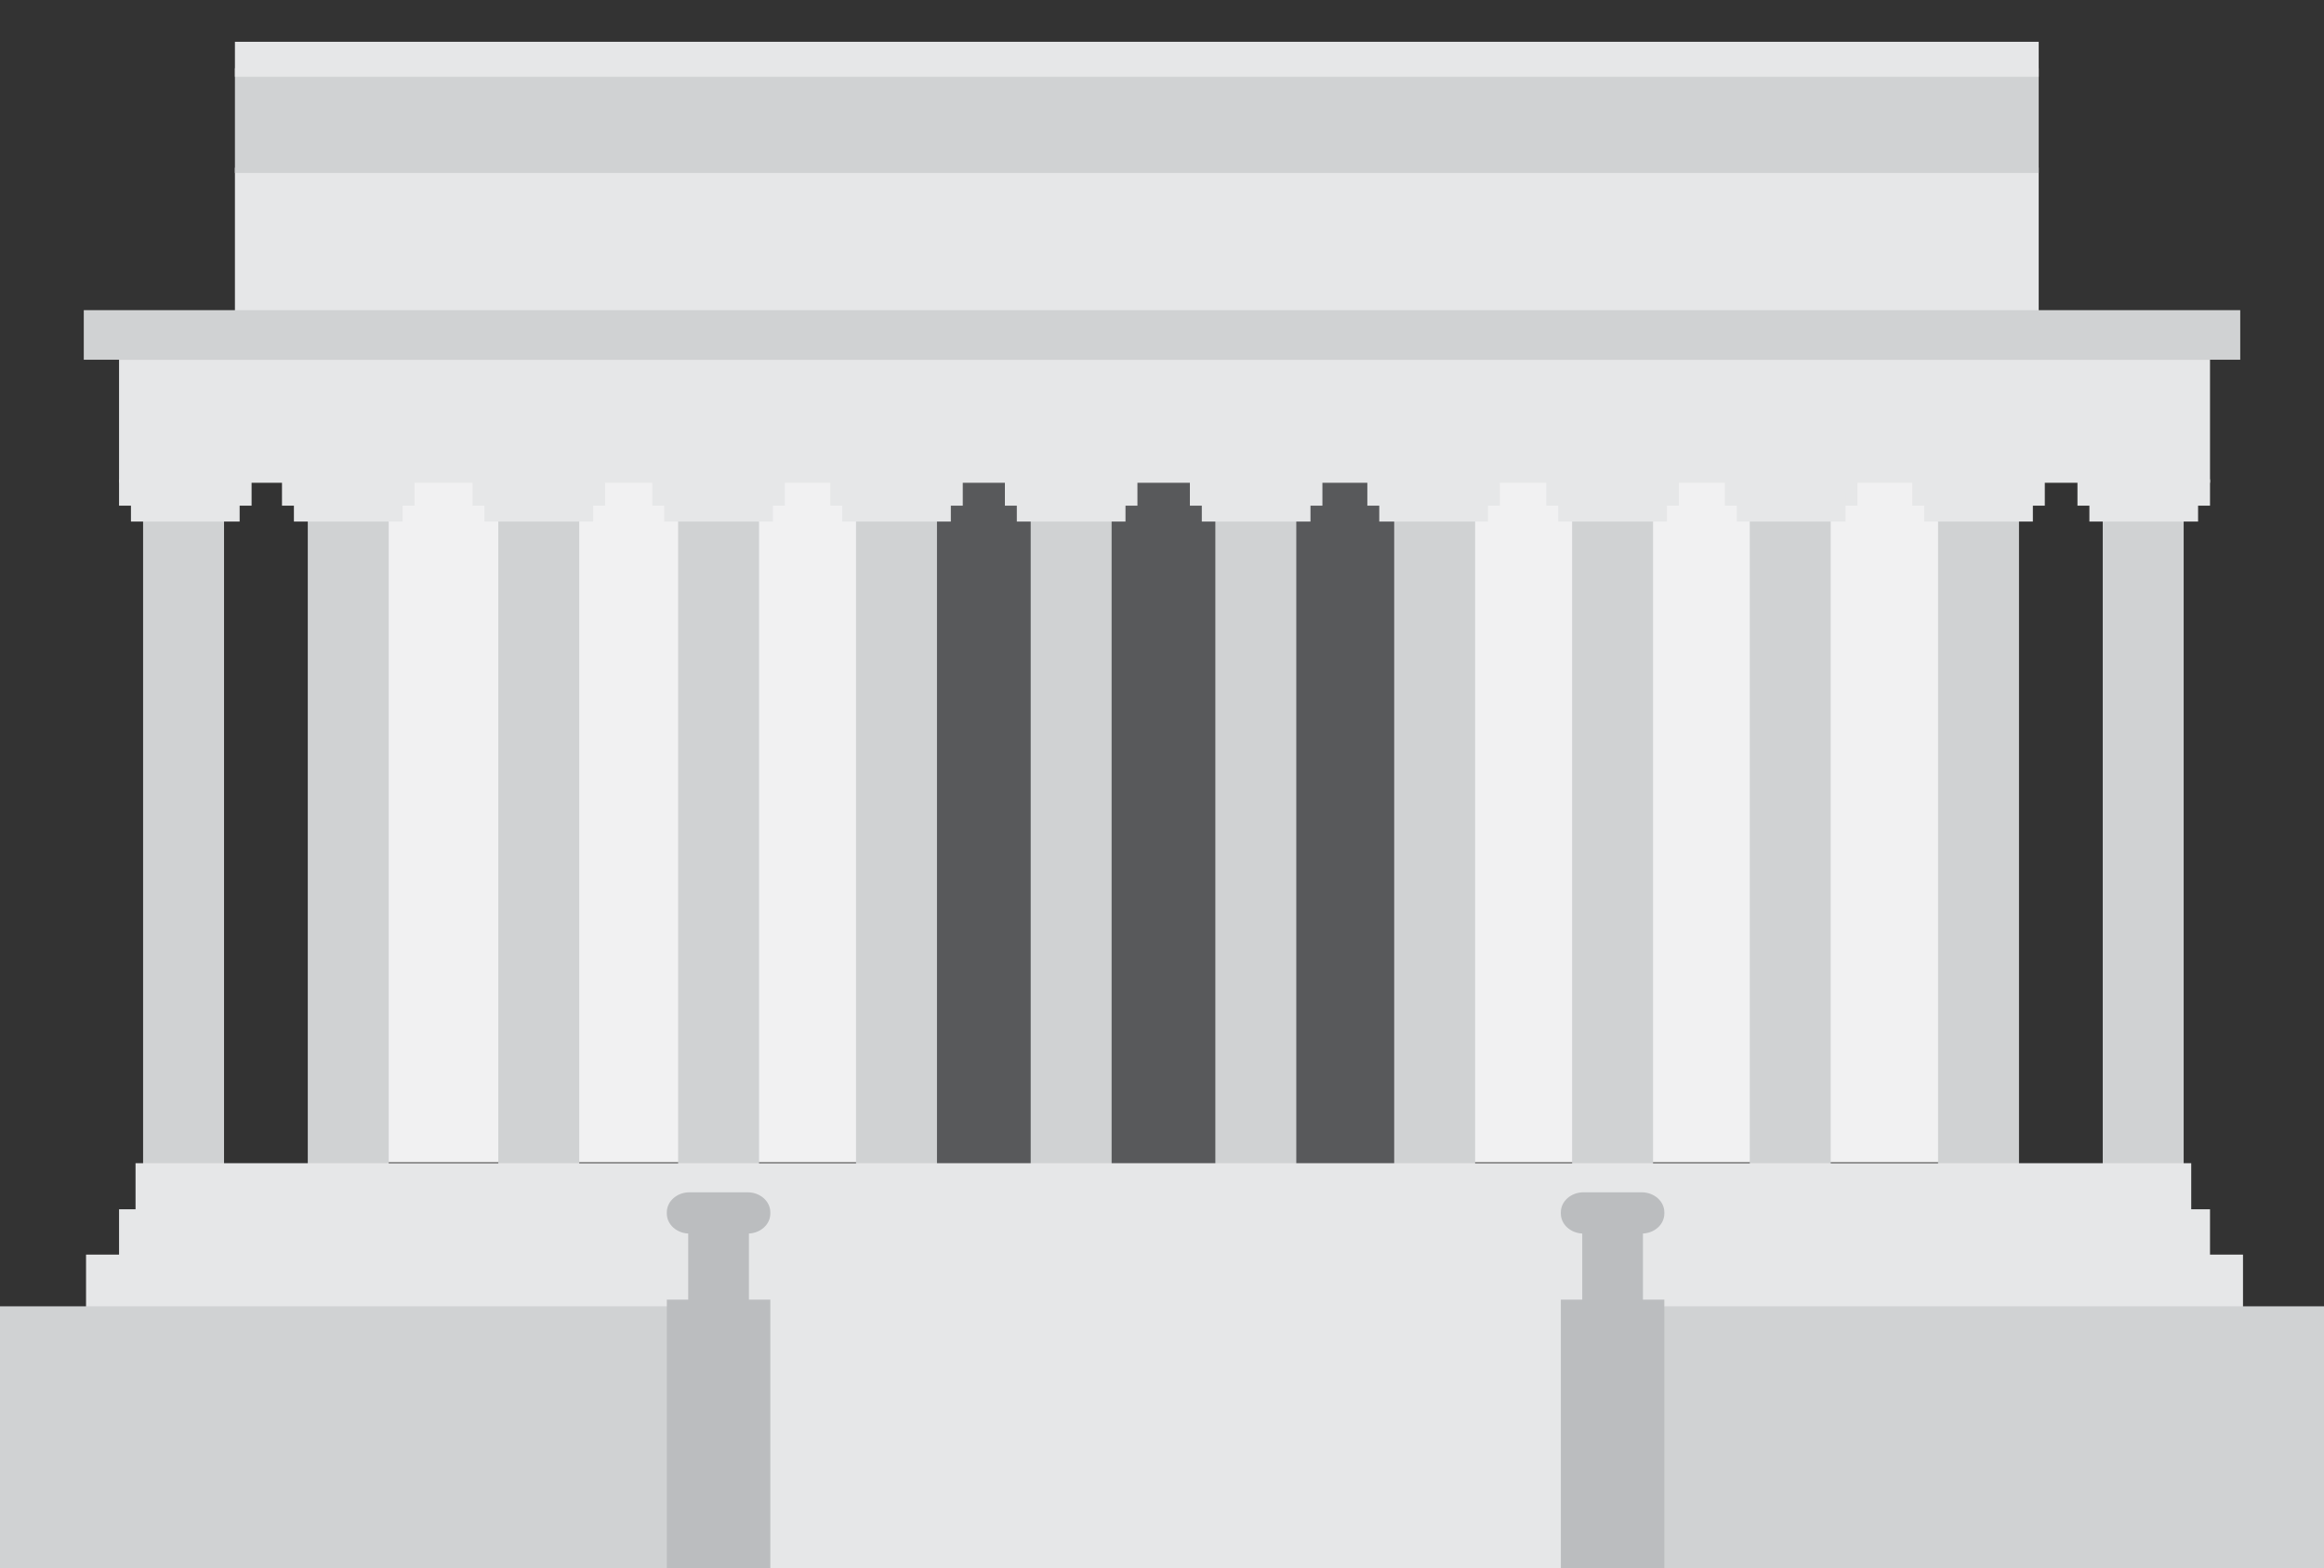 <?xml version="1.0" encoding="utf-8"?>
<!-- Generator: Adobe Illustrator 16.0.0, SVG Export Plug-In . SVG Version: 6.00 Build 0)  -->
<!DOCTYPE svg PUBLIC "-//W3C//DTD SVG 1.1//EN" "http://www.w3.org/Graphics/SVG/1.1/DTD/svg11.dtd">
<svg version="1.1" id="Layer_1" xmlns="http://www.w3.org/2000/svg" xmlns:xlink="http://www.w3.org/1999/xlink" x="0px" y="0px"
	 width="243.982px" height="164.661px" viewBox="0 0 243.982 164.661" enable-background="new 0 0 243.982 164.661"
	 xml:space="preserve">
<rect x="0" y="0" width="243.982" height="164.661" fill="#333333" stroke="none"/>
<g>
	<rect x="36.561" y="45.503" fill="#F1F1F2" width="171.153" height="76.539"/>
	<rect x="94.006" y="48.609" fill="#58595B" width="56.5" height="76.38"/>
	<g>
		<rect x="52.315" y="45.503" fill="#D0D2D3" width="8.497" height="77.336"/>
		<rect x="71.19" y="45.503" fill="#D0D2D3" width="8.497" height="77.336"/>
		<rect x="89.869" y="45.503" fill="#D0D2D3" width="8.498" height="77.336"/>
		<rect x="108.206" y="45.503" fill="#D0D2D3" width="8.496" height="77.336"/>
		<rect x="127.592" y="45.503" fill="#D0D2D3" width="8.498" height="77.336"/>
		<rect x="146.368" y="45.503" fill="#D0D2D3" width="8.497" height="77.336"/>
		<rect x="165.048" y="45.503" fill="#D0D2D3" width="8.495" height="77.336"/>
		<rect x="183.698" y="45.503" fill="#D0D2D3" width="8.497" height="77.336"/>
		<rect x="15.023" y="45.503" fill="#D0D2D3" width="8.498" height="77.336"/>
		<rect x="32.312" y="45.503" fill="#D0D2D3" width="8.496" height="77.336"/>
		<rect x="203.465" y="45.503" fill="#D0D2D3" width="8.497" height="77.336"/>
		<rect x="220.754" y="45.503" fill="#D0D2D3" width="8.495" height="77.336"/>
	</g>
	<rect x="24.664" y="17.611" fill="#E6E7E8" width="189.366" height="15.715"/>
	<rect x="24.664" y="7.163" fill="#D0D2D3" width="189.366" height="10.998"/>
	<rect x="8.795" y="32.567" fill="#D0D2D3" width="226.393" height="5.204"/>
	<rect x="12.498" y="37.771" fill="#E6E7E8" width="219.517" height="12.92"/>
	<rect x="9.033" y="131.733" fill="#E6E7E8" width="226.445" height="7.694"/>
	<rect x="12.498" y="126.973" fill="#E6E7E8" width="219.517" height="5.711"/>
	<rect x="14.23" y="122.135" fill="#E6E7E8" width="215.813" height="5.71"/>
	<rect y="137.162" fill="#D0D2D3" width="243.982" height="27.499"/>
	<rect x="78.625" y="135.581" fill="#E6E7E8" width="87.484" height="29.08"/>
	<g>
		<rect x="70.007" y="136.462" fill="#BBBDBF" width="10.864" height="28.199"/>
		<rect x="72.252" y="127.357" fill="#BBBDBF" width="6.373" height="9.805"/>
		<path fill="#BBBDBF" d="M80.871,127.425c0,1.159-1.065,2.099-2.381,2.099h-6.103c-1.315,0-2.381-0.939-2.381-2.099v-0.134
			c0-1.159,1.065-2.1,2.381-2.1h6.103c1.315,0,2.381,0.94,2.381,2.1V127.425z"/>
	</g>
	<g>
		<rect x="163.864" y="136.462" fill="#BBBDBF" width="10.863" height="28.199"/>
		<rect x="166.109" y="127.357" fill="#BBBDBF" width="6.373" height="9.805"/>
		<path fill="#BBBDBF" d="M174.728,127.425c0,1.159-1.065,2.099-2.381,2.099h-6.103c-1.315,0-2.38-0.939-2.38-2.099v-0.134
			c0-1.159,1.064-2.1,2.38-2.1h6.103c1.315,0,2.381,0.94,2.381,2.1V127.425z"/>
	</g>
	<rect x="24.664" y="4.388" fill="#E6E7E8" width="189.366" height="3.677"/>
	<g>
		<rect x="87.161" y="50.333" fill="#E6E7E8" width="13.914" height="2.762"/>
		<rect x="88.413" y="51.714" fill="#E6E7E8" width="11.409" height="3.05"/>
		<rect x="105.498" y="50.333" fill="#E6E7E8" width="13.914" height="2.762"/>
		<rect x="106.75" y="51.714" fill="#E6E7E8" width="11.408" height="3.05"/>
		<rect x="68.482" y="50.333" fill="#E6E7E8" width="13.913" height="2.762"/>
		<rect x="69.732" y="51.714" fill="#E6E7E8" width="11.411" height="3.05"/>
		<rect x="49.607" y="50.333" fill="#E6E7E8" width="13.914" height="2.762"/>
		<rect x="50.859" y="51.714" fill="#E6E7E8" width="11.409" height="3.05"/>
		<rect x="29.604" y="50.333" fill="#E6E7E8" width="13.914" height="2.762"/>
		<rect x="30.856" y="51.714" fill="#E6E7E8" width="11.409" height="3.05"/>
		<rect x="12.498" y="50.333" fill="#E6E7E8" width="13.914" height="2.762"/>
		<rect x="13.748" y="51.714" fill="#E6E7E8" width="11.41" height="3.05"/>
		<rect x="200.757" y="50.333" fill="#E6E7E8" width="13.914" height="2.762"/>
		<rect x="202.009" y="51.714" fill="#E6E7E8" width="11.409" height="3.05"/>
		<rect x="218.1" y="50.333" fill="#E6E7E8" width="13.915" height="2.762"/>
		<rect x="219.352" y="51.714" fill="#E6E7E8" width="11.41" height="3.05"/>
		<rect x="181.083" y="50.333" fill="#E6E7E8" width="13.915" height="2.762"/>
		<rect x="182.336" y="51.714" fill="#E6E7E8" width="11.409" height="3.05"/>
		<rect x="162.338" y="50.333" fill="#E6E7E8" width="13.915" height="2.762"/>
		<rect x="163.591" y="51.714" fill="#E6E7E8" width="11.409" height="3.05"/>
		<rect x="143.549" y="50.333" fill="#E6E7E8" width="13.915" height="2.762"/>
		<rect x="144.801" y="51.714" fill="#E6E7E8" width="11.409" height="3.05"/>
		<rect x="124.918" y="50.333" fill="#E6E7E8" width="13.914" height="2.762"/>
		<rect x="126.17" y="51.714" fill="#E6E7E8" width="11.409" height="3.05"/>
	</g>
</g>
</svg>
